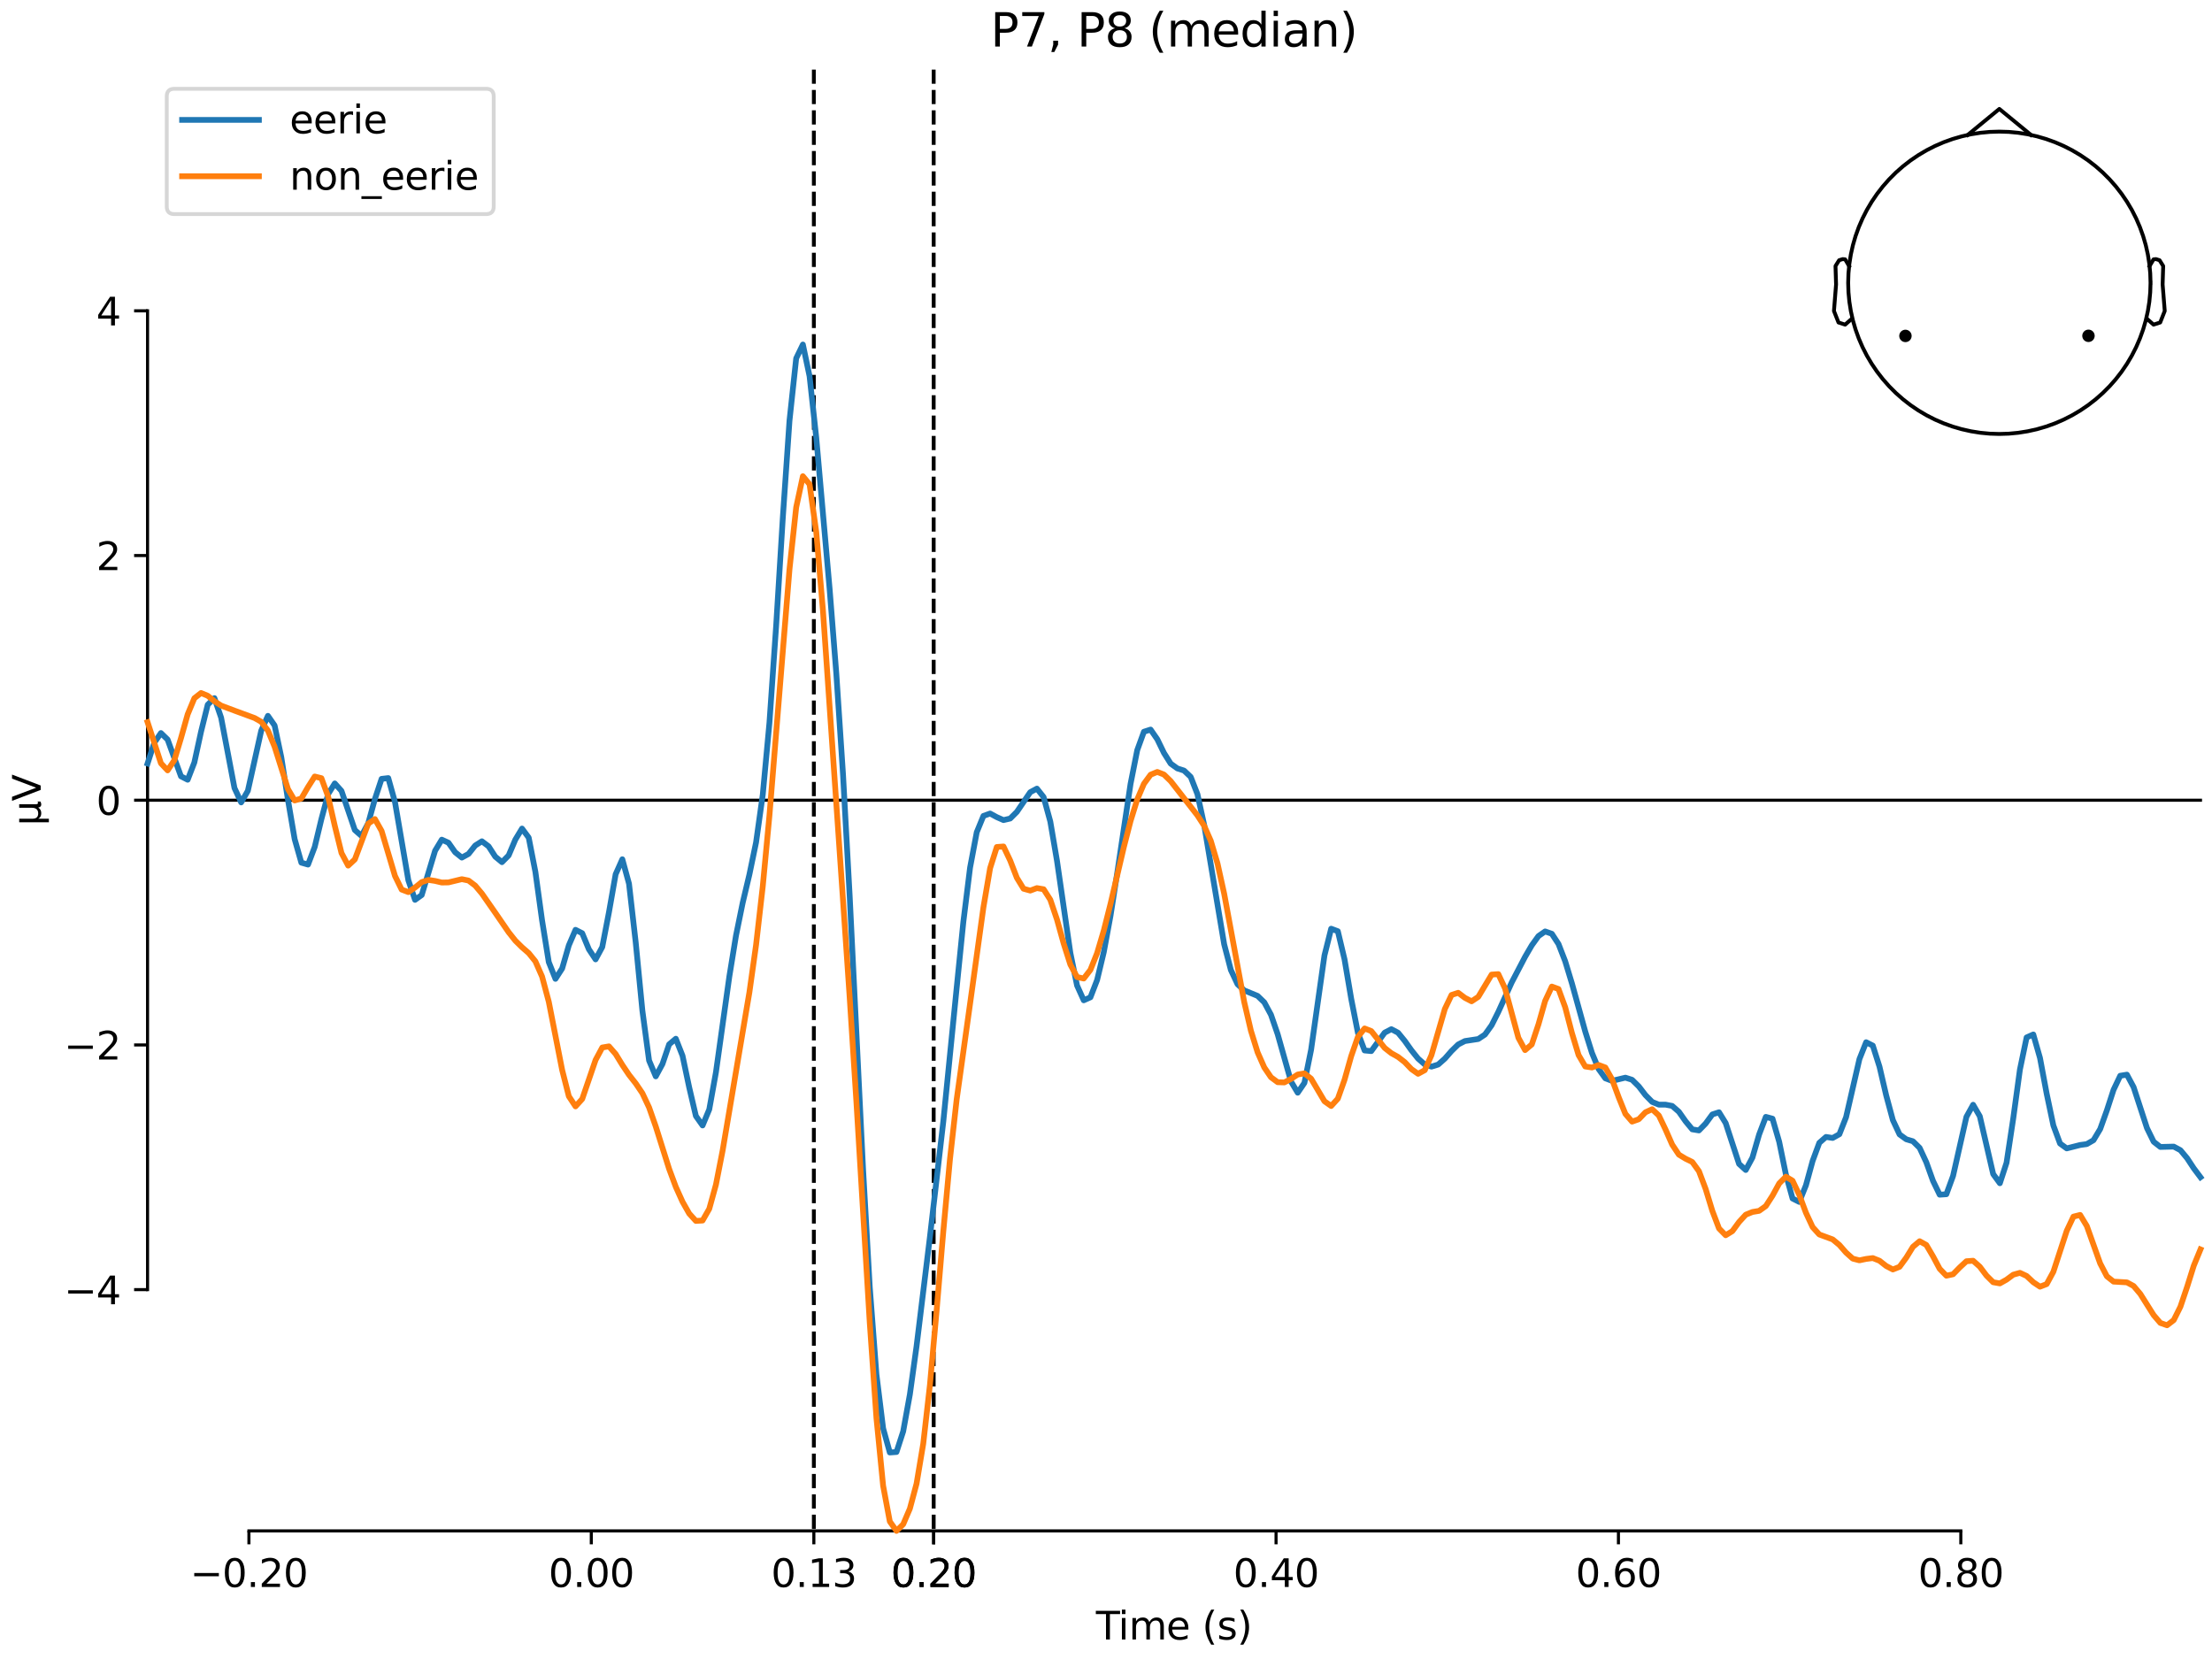 <?xml version="1.0" encoding="utf-8" standalone="no"?>
<!DOCTYPE svg PUBLIC "-//W3C//DTD SVG 1.1//EN"
  "http://www.w3.org/Graphics/SVG/1.1/DTD/svg11.dtd">
<svg xmlns:xlink="http://www.w3.org/1999/xlink" width="576pt" height="432pt" viewBox="0 0 576 432" xmlns="http://www.w3.org/2000/svg" version="1.1">
 <defs>
  <style type="text/css">*{stroke-linejoin: round; stroke-linecap: butt}</style>
 </defs>
 <g id="figure_1">
  <g id="patch_1">
   <path d="M 0 432 
L 576 432 
L 576 0 
L 0 0 
z
" style="fill: #ffffff"/>
  </g>
  <g id="axes_1">
   <g id="patch_2">
    <path d="M 38.421 398.644 
L 573 398.644 
L 573 18.118 
L 38.421 18.118 
L 38.421 398.644 
z
" style="fill: none; opacity: 0"/>
   </g>
   <g id="patch_3">
    <path d="M 38.421 335.822 
L 38.421 80.94 
" style="fill: none; stroke: #000000; stroke-width: 0.8; stroke-linejoin: miter; stroke-linecap: square"/>
   </g>
   <g id="LineCollection_1">
    <path d="M 211.924 18.118 
L 211.924 398.644 
" clip-path="url(#p72252e82b5)" style="fill: none; stroke-dasharray: 3.7,1.6; stroke-dashoffset: 0; stroke: #000000"/>
    <path d="M 243.128 18.118 
L 243.128 398.644 
" clip-path="url(#p72252e82b5)" style="fill: none; stroke-dasharray: 3.7,1.6; stroke-dashoffset: 0; stroke: #000000"/>
   </g>
   <g id="matplotlib.axis_1">
    <g id="xtick_1">
     <g id="line2d_1">
      <defs>
       <path id="m8597e433b9" d="M 0 0 
L 0 3.5 
" style="stroke: #000000; stroke-width: 0.8"/>
      </defs>
      <g>
       <use xlink:href="#m8597e433b9" x="64.819" y="398.644" style="stroke: #000000; stroke-width: 0.8"/>
      </g>
     </g>
     <g id="text_1">
      <!-- −0.20 -->
      <g transform="translate(49.496 413.242) scale(0.1 -0.1)">
       <defs>
        <path id="DejaVuSans-2212" d="M 678 2272 
L 4684 2272 
L 4684 1741 
L 678 1741 
L 678 2272 
z
" transform="scale(0.016)"/>
        <path id="DejaVuSans-30" d="M 2034 4250 
Q 1547 4250 1301 3770 
Q 1056 3291 1056 2328 
Q 1056 1369 1301 889 
Q 1547 409 2034 409 
Q 2525 409 2770 889 
Q 3016 1369 3016 2328 
Q 3016 3291 2770 3770 
Q 2525 4250 2034 4250 
z
M 2034 4750 
Q 2819 4750 3233 4129 
Q 3647 3509 3647 2328 
Q 3647 1150 3233 529 
Q 2819 -91 2034 -91 
Q 1250 -91 836 529 
Q 422 1150 422 2328 
Q 422 3509 836 4129 
Q 1250 4750 2034 4750 
z
" transform="scale(0.016)"/>
        <path id="DejaVuSans-2e" d="M 684 794 
L 1344 794 
L 1344 0 
L 684 0 
L 684 794 
z
" transform="scale(0.016)"/>
        <path id="DejaVuSans-32" d="M 1228 531 
L 3431 531 
L 3431 0 
L 469 0 
L 469 531 
Q 828 903 1448 1529 
Q 2069 2156 2228 2338 
Q 2531 2678 2651 2914 
Q 2772 3150 2772 3378 
Q 2772 3750 2511 3984 
Q 2250 4219 1831 4219 
Q 1534 4219 1204 4116 
Q 875 4013 500 3803 
L 500 4441 
Q 881 4594 1212 4672 
Q 1544 4750 1819 4750 
Q 2544 4750 2975 4387 
Q 3406 4025 3406 3419 
Q 3406 3131 3298 2873 
Q 3191 2616 2906 2266 
Q 2828 2175 2409 1742 
Q 1991 1309 1228 531 
z
" transform="scale(0.016)"/>
       </defs>
       <use xlink:href="#DejaVuSans-2212"/>
       <use xlink:href="#DejaVuSans-30" transform="translate(83.789 0)"/>
       <use xlink:href="#DejaVuSans-2e" transform="translate(147.412 0)"/>
       <use xlink:href="#DejaVuSans-32" transform="translate(179.199 0)"/>
       <use xlink:href="#DejaVuSans-30" transform="translate(242.822 0)"/>
      </g>
     </g>
    </g>
    <g id="xtick_2">
     <g id="line2d_2">
      <g>
       <use xlink:href="#m8597e433b9" x="153.973" y="398.644" style="stroke: #000000; stroke-width: 0.8"/>
      </g>
     </g>
     <g id="text_2">
      <!-- 0.00 -->
      <g transform="translate(142.84 413.242) scale(0.1 -0.1)">
       <use xlink:href="#DejaVuSans-30"/>
       <use xlink:href="#DejaVuSans-2e" transform="translate(63.623 0)"/>
       <use xlink:href="#DejaVuSans-30" transform="translate(95.41 0)"/>
       <use xlink:href="#DejaVuSans-30" transform="translate(159.033 0)"/>
      </g>
     </g>
    </g>
    <g id="xtick_3">
     <g id="line2d_3">
      <g>
       <use xlink:href="#m8597e433b9" x="211.924" y="398.644" style="stroke: #000000; stroke-width: 0.8"/>
      </g>
     </g>
     <g id="text_3">
      <!-- 0.13 -->
      <g transform="translate(200.791 413.242) scale(0.1 -0.1)">
       <defs>
        <path id="DejaVuSans-31" d="M 794 531 
L 1825 531 
L 1825 4091 
L 703 3866 
L 703 4441 
L 1819 4666 
L 2450 4666 
L 2450 531 
L 3481 531 
L 3481 0 
L 794 0 
L 794 531 
z
" transform="scale(0.016)"/>
        <path id="DejaVuSans-33" d="M 2597 2516 
Q 3050 2419 3304 2112 
Q 3559 1806 3559 1356 
Q 3559 666 3084 287 
Q 2609 -91 1734 -91 
Q 1441 -91 1130 -33 
Q 819 25 488 141 
L 488 750 
Q 750 597 1062 519 
Q 1375 441 1716 441 
Q 2309 441 2620 675 
Q 2931 909 2931 1356 
Q 2931 1769 2642 2001 
Q 2353 2234 1838 2234 
L 1294 2234 
L 1294 2753 
L 1863 2753 
Q 2328 2753 2575 2939 
Q 2822 3125 2822 3475 
Q 2822 3834 2567 4026 
Q 2313 4219 1838 4219 
Q 1578 4219 1281 4162 
Q 984 4106 628 3988 
L 628 4550 
Q 988 4650 1302 4700 
Q 1616 4750 1894 4750 
Q 2613 4750 3031 4423 
Q 3450 4097 3450 3541 
Q 3450 3153 3228 2886 
Q 3006 2619 2597 2516 
z
" transform="scale(0.016)"/>
       </defs>
       <use xlink:href="#DejaVuSans-30"/>
       <use xlink:href="#DejaVuSans-2e" transform="translate(63.623 0)"/>
       <use xlink:href="#DejaVuSans-31" transform="translate(95.41 0)"/>
       <use xlink:href="#DejaVuSans-33" transform="translate(159.033 0)"/>
      </g>
     </g>
    </g>
    <g id="xtick_4">
     <g id="line2d_4">
      <g>
       <use xlink:href="#m8597e433b9" x="243.128" y="398.644" style="stroke: #000000; stroke-width: 0.8"/>
      </g>
     </g>
     <g id="text_4">
      <!-- 0.20 -->
      <g transform="translate(231.995 413.242) scale(0.1 -0.1)">
       <use xlink:href="#DejaVuSans-30"/>
       <use xlink:href="#DejaVuSans-2e" transform="translate(63.623 0)"/>
       <use xlink:href="#DejaVuSans-32" transform="translate(95.41 0)"/>
       <use xlink:href="#DejaVuSans-30" transform="translate(159.033 0)"/>
      </g>
     </g>
    </g>
    <g id="xtick_5">
     <g id="line2d_5">
      <g>
       <use xlink:href="#m8597e433b9" x="243.128" y="398.644" style="stroke: #000000; stroke-width: 0.8"/>
      </g>
     </g>
     <g id="text_5">
      <!-- 0.20 -->
      <g transform="translate(231.995 413.242) scale(0.1 -0.1)">
       <use xlink:href="#DejaVuSans-30"/>
       <use xlink:href="#DejaVuSans-2e" transform="translate(63.623 0)"/>
       <use xlink:href="#DejaVuSans-32" transform="translate(95.41 0)"/>
       <use xlink:href="#DejaVuSans-30" transform="translate(159.033 0)"/>
      </g>
     </g>
    </g>
    <g id="xtick_6">
     <g id="line2d_6">
      <g>
       <use xlink:href="#m8597e433b9" x="332.282" y="398.644" style="stroke: #000000; stroke-width: 0.8"/>
      </g>
     </g>
     <g id="text_6">
      <!-- 0.40 -->
      <g transform="translate(321.15 413.242) scale(0.1 -0.1)">
       <defs>
        <path id="DejaVuSans-34" d="M 2419 4116 
L 825 1625 
L 2419 1625 
L 2419 4116 
z
M 2253 4666 
L 3047 4666 
L 3047 1625 
L 3713 1625 
L 3713 1100 
L 3047 1100 
L 3047 0 
L 2419 0 
L 2419 1100 
L 313 1100 
L 313 1709 
L 2253 4666 
z
" transform="scale(0.016)"/>
       </defs>
       <use xlink:href="#DejaVuSans-30"/>
       <use xlink:href="#DejaVuSans-2e" transform="translate(63.623 0)"/>
       <use xlink:href="#DejaVuSans-34" transform="translate(95.41 0)"/>
       <use xlink:href="#DejaVuSans-30" transform="translate(159.033 0)"/>
      </g>
     </g>
    </g>
    <g id="xtick_7">
     <g id="line2d_7">
      <g>
       <use xlink:href="#m8597e433b9" x="421.437" y="398.644" style="stroke: #000000; stroke-width: 0.8"/>
      </g>
     </g>
     <g id="text_7">
      <!-- 0.60 -->
      <g transform="translate(410.304 413.242) scale(0.1 -0.1)">
       <defs>
        <path id="DejaVuSans-36" d="M 2113 2584 
Q 1688 2584 1439 2293 
Q 1191 2003 1191 1497 
Q 1191 994 1439 701 
Q 1688 409 2113 409 
Q 2538 409 2786 701 
Q 3034 994 3034 1497 
Q 3034 2003 2786 2293 
Q 2538 2584 2113 2584 
z
M 3366 4563 
L 3366 3988 
Q 3128 4100 2886 4159 
Q 2644 4219 2406 4219 
Q 1781 4219 1451 3797 
Q 1122 3375 1075 2522 
Q 1259 2794 1537 2939 
Q 1816 3084 2150 3084 
Q 2853 3084 3261 2657 
Q 3669 2231 3669 1497 
Q 3669 778 3244 343 
Q 2819 -91 2113 -91 
Q 1303 -91 875 529 
Q 447 1150 447 2328 
Q 447 3434 972 4092 
Q 1497 4750 2381 4750 
Q 2619 4750 2861 4703 
Q 3103 4656 3366 4563 
z
" transform="scale(0.016)"/>
       </defs>
       <use xlink:href="#DejaVuSans-30"/>
       <use xlink:href="#DejaVuSans-2e" transform="translate(63.623 0)"/>
       <use xlink:href="#DejaVuSans-36" transform="translate(95.41 0)"/>
       <use xlink:href="#DejaVuSans-30" transform="translate(159.033 0)"/>
      </g>
     </g>
    </g>
    <g id="xtick_8">
     <g id="line2d_8">
      <g>
       <use xlink:href="#m8597e433b9" x="510.592" y="398.644" style="stroke: #000000; stroke-width: 0.8"/>
      </g>
     </g>
     <g id="text_8">
      <!-- 0.80 -->
      <g transform="translate(499.459 413.242) scale(0.1 -0.1)">
       <defs>
        <path id="DejaVuSans-38" d="M 2034 2216 
Q 1584 2216 1326 1975 
Q 1069 1734 1069 1313 
Q 1069 891 1326 650 
Q 1584 409 2034 409 
Q 2484 409 2743 651 
Q 3003 894 3003 1313 
Q 3003 1734 2745 1975 
Q 2488 2216 2034 2216 
z
M 1403 2484 
Q 997 2584 770 2862 
Q 544 3141 544 3541 
Q 544 4100 942 4425 
Q 1341 4750 2034 4750 
Q 2731 4750 3128 4425 
Q 3525 4100 3525 3541 
Q 3525 3141 3298 2862 
Q 3072 2584 2669 2484 
Q 3125 2378 3379 2068 
Q 3634 1759 3634 1313 
Q 3634 634 3220 271 
Q 2806 -91 2034 -91 
Q 1263 -91 848 271 
Q 434 634 434 1313 
Q 434 1759 690 2068 
Q 947 2378 1403 2484 
z
M 1172 3481 
Q 1172 3119 1398 2916 
Q 1625 2713 2034 2713 
Q 2441 2713 2670 2916 
Q 2900 3119 2900 3481 
Q 2900 3844 2670 4047 
Q 2441 4250 2034 4250 
Q 1625 4250 1398 4047 
Q 1172 3844 1172 3481 
z
" transform="scale(0.016)"/>
       </defs>
       <use xlink:href="#DejaVuSans-30"/>
       <use xlink:href="#DejaVuSans-2e" transform="translate(63.623 0)"/>
       <use xlink:href="#DejaVuSans-38" transform="translate(95.41 0)"/>
       <use xlink:href="#DejaVuSans-30" transform="translate(159.033 0)"/>
      </g>
     </g>
    </g>
    <g id="text_9">
     <!-- Time (s) -->
     <g transform="translate(285.381 426.92) scale(0.1 -0.1)">
      <defs>
       <path id="DejaVuSans-54" d="M -19 4666 
L 3928 4666 
L 3928 4134 
L 2272 4134 
L 2272 0 
L 1638 0 
L 1638 4134 
L -19 4134 
L -19 4666 
z
" transform="scale(0.016)"/>
       <path id="DejaVuSans-69" d="M 603 3500 
L 1178 3500 
L 1178 0 
L 603 0 
L 603 3500 
z
M 603 4863 
L 1178 4863 
L 1178 4134 
L 603 4134 
L 603 4863 
z
" transform="scale(0.016)"/>
       <path id="DejaVuSans-6d" d="M 3328 2828 
Q 3544 3216 3844 3400 
Q 4144 3584 4550 3584 
Q 5097 3584 5394 3201 
Q 5691 2819 5691 2113 
L 5691 0 
L 5113 0 
L 5113 2094 
Q 5113 2597 4934 2840 
Q 4756 3084 4391 3084 
Q 3944 3084 3684 2787 
Q 3425 2491 3425 1978 
L 3425 0 
L 2847 0 
L 2847 2094 
Q 2847 2600 2669 2842 
Q 2491 3084 2119 3084 
Q 1678 3084 1418 2786 
Q 1159 2488 1159 1978 
L 1159 0 
L 581 0 
L 581 3500 
L 1159 3500 
L 1159 2956 
Q 1356 3278 1631 3431 
Q 1906 3584 2284 3584 
Q 2666 3584 2933 3390 
Q 3200 3197 3328 2828 
z
" transform="scale(0.016)"/>
       <path id="DejaVuSans-65" d="M 3597 1894 
L 3597 1613 
L 953 1613 
Q 991 1019 1311 708 
Q 1631 397 2203 397 
Q 2534 397 2845 478 
Q 3156 559 3463 722 
L 3463 178 
Q 3153 47 2828 -22 
Q 2503 -91 2169 -91 
Q 1331 -91 842 396 
Q 353 884 353 1716 
Q 353 2575 817 3079 
Q 1281 3584 2069 3584 
Q 2775 3584 3186 3129 
Q 3597 2675 3597 1894 
z
M 3022 2063 
Q 3016 2534 2758 2815 
Q 2500 3097 2075 3097 
Q 1594 3097 1305 2825 
Q 1016 2553 972 2059 
L 3022 2063 
z
" transform="scale(0.016)"/>
       <path id="DejaVuSans-20" transform="scale(0.016)"/>
       <path id="DejaVuSans-28" d="M 1984 4856 
Q 1566 4138 1362 3434 
Q 1159 2731 1159 2009 
Q 1159 1288 1364 580 
Q 1569 -128 1984 -844 
L 1484 -844 
Q 1016 -109 783 600 
Q 550 1309 550 2009 
Q 550 2706 781 3412 
Q 1013 4119 1484 4856 
L 1984 4856 
z
" transform="scale(0.016)"/>
       <path id="DejaVuSans-73" d="M 2834 3397 
L 2834 2853 
Q 2591 2978 2328 3040 
Q 2066 3103 1784 3103 
Q 1356 3103 1142 2972 
Q 928 2841 928 2578 
Q 928 2378 1081 2264 
Q 1234 2150 1697 2047 
L 1894 2003 
Q 2506 1872 2764 1633 
Q 3022 1394 3022 966 
Q 3022 478 2636 193 
Q 2250 -91 1575 -91 
Q 1294 -91 989 -36 
Q 684 19 347 128 
L 347 722 
Q 666 556 975 473 
Q 1284 391 1588 391 
Q 1994 391 2212 530 
Q 2431 669 2431 922 
Q 2431 1156 2273 1281 
Q 2116 1406 1581 1522 
L 1381 1569 
Q 847 1681 609 1914 
Q 372 2147 372 2553 
Q 372 3047 722 3315 
Q 1072 3584 1716 3584 
Q 2034 3584 2315 3537 
Q 2597 3491 2834 3397 
z
" transform="scale(0.016)"/>
       <path id="DejaVuSans-29" d="M 513 4856 
L 1013 4856 
Q 1481 4119 1714 3412 
Q 1947 2706 1947 2009 
Q 1947 1309 1714 600 
Q 1481 -109 1013 -844 
L 513 -844 
Q 928 -128 1133 580 
Q 1338 1288 1338 2009 
Q 1338 2731 1133 3434 
Q 928 4138 513 4856 
z
" transform="scale(0.016)"/>
      </defs>
      <use xlink:href="#DejaVuSans-54"/>
      <use xlink:href="#DejaVuSans-69" transform="translate(57.959 0)"/>
      <use xlink:href="#DejaVuSans-6d" transform="translate(85.742 0)"/>
      <use xlink:href="#DejaVuSans-65" transform="translate(183.154 0)"/>
      <use xlink:href="#DejaVuSans-20" transform="translate(244.678 0)"/>
      <use xlink:href="#DejaVuSans-28" transform="translate(276.465 0)"/>
      <use xlink:href="#DejaVuSans-73" transform="translate(315.479 0)"/>
      <use xlink:href="#DejaVuSans-29" transform="translate(367.578 0)"/>
     </g>
    </g>
   </g>
   <g id="matplotlib.axis_2">
    <g id="ytick_1">
     <g id="line2d_9">
      <defs>
       <path id="m654db499f9" d="M 0 0 
L -3.5 0 
" style="stroke: #000000; stroke-width: 0.8"/>
      </defs>
      <g>
       <use xlink:href="#m654db499f9" x="38.421" y="335.822" style="stroke: #000000; stroke-width: 0.8"/>
      </g>
     </g>
     <g id="text_10">
      <!-- −4 -->
      <g transform="translate(16.678 339.621) scale(0.1 -0.1)">
       <use xlink:href="#DejaVuSans-2212"/>
       <use xlink:href="#DejaVuSans-34" transform="translate(83.789 0)"/>
      </g>
     </g>
    </g>
    <g id="ytick_2">
     <g id="line2d_10">
      <g>
       <use xlink:href="#m654db499f9" x="38.421" y="272.102" style="stroke: #000000; stroke-width: 0.8"/>
      </g>
     </g>
     <g id="text_11">
      <!-- −2 -->
      <g transform="translate(16.678 275.901) scale(0.1 -0.1)">
       <use xlink:href="#DejaVuSans-2212"/>
       <use xlink:href="#DejaVuSans-32" transform="translate(83.789 0)"/>
      </g>
     </g>
    </g>
    <g id="ytick_3">
     <g id="line2d_11">
      <g>
       <use xlink:href="#m654db499f9" x="38.421" y="208.381" style="stroke: #000000; stroke-width: 0.8"/>
      </g>
     </g>
     <g id="text_12">
      <!-- 0 -->
      <g transform="translate(25.058 212.18) scale(0.1 -0.1)">
       <use xlink:href="#DejaVuSans-30"/>
      </g>
     </g>
    </g>
    <g id="ytick_4">
     <g id="line2d_12">
      <g>
       <use xlink:href="#m654db499f9" x="38.421" y="144.66" style="stroke: #000000; stroke-width: 0.8"/>
      </g>
     </g>
     <g id="text_13">
      <!-- 2 -->
      <g transform="translate(25.058 148.46) scale(0.1 -0.1)">
       <use xlink:href="#DejaVuSans-32"/>
      </g>
     </g>
    </g>
    <g id="ytick_5">
     <g id="line2d_13">
      <g>
       <use xlink:href="#m654db499f9" x="38.421" y="80.94" style="stroke: #000000; stroke-width: 0.8"/>
      </g>
     </g>
     <g id="text_14">
      <!-- 4 -->
      <g transform="translate(25.058 84.739) scale(0.1 -0.1)">
       <use xlink:href="#DejaVuSans-34"/>
      </g>
     </g>
    </g>
    <g id="text_15">
     <!-- µV -->
     <g transform="translate(10.599 214.982) rotate(-90) scale(0.1 -0.1)">
      <defs>
       <path id="DejaVuSans-b5" d="M 544 -1331 
L 544 3500 
L 1119 3500 
L 1119 1325 
Q 1119 872 1334 640 
Q 1550 409 1972 409 
Q 2434 409 2667 671 
Q 2900 934 2900 1459 
L 2900 3500 
L 3475 3500 
L 3475 806 
Q 3475 619 3529 530 
Q 3584 441 3700 441 
Q 3728 441 3778 458 
Q 3828 475 3916 513 
L 3916 50 
Q 3788 -22 3673 -56 
Q 3559 -91 3450 -91 
Q 3234 -91 3106 31 
Q 2978 153 2931 403 
Q 2775 156 2548 32 
Q 2322 -91 2016 -91 
Q 1697 -91 1473 31 
Q 1250 153 1119 397 
L 1119 -1331 
L 544 -1331 
z
" transform="scale(0.016)"/>
       <path id="DejaVuSans-56" d="M 1831 0 
L 50 4666 
L 709 4666 
L 2188 738 
L 3669 4666 
L 4325 4666 
L 2547 0 
L 1831 0 
z
" transform="scale(0.016)"/>
      </defs>
      <use xlink:href="#DejaVuSans-b5"/>
      <use xlink:href="#DejaVuSans-56" transform="translate(63.623 0)"/>
     </g>
    </g>
   </g>
   <g id="patch_4">
    <path d="M 64.819 398.644 
L 510.592 398.644 
" style="fill: none; stroke: #000000; stroke-width: 0.8; stroke-linejoin: miter; stroke-linecap: square"/>
   </g>
   <g id="patch_5">
    <path d="M 38.421 208.381 
L 573 208.381 
" style="fill: none; stroke: #000000; stroke-width: 0.8; stroke-linejoin: miter; stroke-linecap: square"/>
   </g>
   <g id="text_16">
    <!-- P7, P8 (median) -->
    <g transform="translate(257.945 12.118) scale(0.12 -0.12)">
     <defs>
      <path id="DejaVuSans-50" d="M 1259 4147 
L 1259 2394 
L 2053 2394 
Q 2494 2394 2734 2622 
Q 2975 2850 2975 3272 
Q 2975 3691 2734 3919 
Q 2494 4147 2053 4147 
L 1259 4147 
z
M 628 4666 
L 2053 4666 
Q 2838 4666 3239 4311 
Q 3641 3956 3641 3272 
Q 3641 2581 3239 2228 
Q 2838 1875 2053 1875 
L 1259 1875 
L 1259 0 
L 628 0 
L 628 4666 
z
" transform="scale(0.016)"/>
      <path id="DejaVuSans-37" d="M 525 4666 
L 3525 4666 
L 3525 4397 
L 1831 0 
L 1172 0 
L 2766 4134 
L 525 4134 
L 525 4666 
z
" transform="scale(0.016)"/>
      <path id="DejaVuSans-2c" d="M 750 794 
L 1409 794 
L 1409 256 
L 897 -744 
L 494 -744 
L 750 256 
L 750 794 
z
" transform="scale(0.016)"/>
      <path id="DejaVuSans-64" d="M 2906 2969 
L 2906 4863 
L 3481 4863 
L 3481 0 
L 2906 0 
L 2906 525 
Q 2725 213 2448 61 
Q 2172 -91 1784 -91 
Q 1150 -91 751 415 
Q 353 922 353 1747 
Q 353 2572 751 3078 
Q 1150 3584 1784 3584 
Q 2172 3584 2448 3432 
Q 2725 3281 2906 2969 
z
M 947 1747 
Q 947 1113 1208 752 
Q 1469 391 1925 391 
Q 2381 391 2643 752 
Q 2906 1113 2906 1747 
Q 2906 2381 2643 2742 
Q 2381 3103 1925 3103 
Q 1469 3103 1208 2742 
Q 947 2381 947 1747 
z
" transform="scale(0.016)"/>
      <path id="DejaVuSans-61" d="M 2194 1759 
Q 1497 1759 1228 1600 
Q 959 1441 959 1056 
Q 959 750 1161 570 
Q 1363 391 1709 391 
Q 2188 391 2477 730 
Q 2766 1069 2766 1631 
L 2766 1759 
L 2194 1759 
z
M 3341 1997 
L 3341 0 
L 2766 0 
L 2766 531 
Q 2569 213 2275 61 
Q 1981 -91 1556 -91 
Q 1019 -91 701 211 
Q 384 513 384 1019 
Q 384 1609 779 1909 
Q 1175 2209 1959 2209 
L 2766 2209 
L 2766 2266 
Q 2766 2663 2505 2880 
Q 2244 3097 1772 3097 
Q 1472 3097 1187 3025 
Q 903 2953 641 2809 
L 641 3341 
Q 956 3463 1253 3523 
Q 1550 3584 1831 3584 
Q 2591 3584 2966 3190 
Q 3341 2797 3341 1997 
z
" transform="scale(0.016)"/>
      <path id="DejaVuSans-6e" d="M 3513 2113 
L 3513 0 
L 2938 0 
L 2938 2094 
Q 2938 2591 2744 2837 
Q 2550 3084 2163 3084 
Q 1697 3084 1428 2787 
Q 1159 2491 1159 1978 
L 1159 0 
L 581 0 
L 581 3500 
L 1159 3500 
L 1159 2956 
Q 1366 3272 1645 3428 
Q 1925 3584 2291 3584 
Q 2894 3584 3203 3211 
Q 3513 2838 3513 2113 
z
" transform="scale(0.016)"/>
     </defs>
     <use xlink:href="#DejaVuSans-50"/>
     <use xlink:href="#DejaVuSans-37" transform="translate(60.303 0)"/>
     <use xlink:href="#DejaVuSans-2c" transform="translate(123.926 0)"/>
     <use xlink:href="#DejaVuSans-20" transform="translate(155.713 0)"/>
     <use xlink:href="#DejaVuSans-50" transform="translate(187.5 0)"/>
     <use xlink:href="#DejaVuSans-38" transform="translate(247.803 0)"/>
     <use xlink:href="#DejaVuSans-20" transform="translate(311.426 0)"/>
     <use xlink:href="#DejaVuSans-28" transform="translate(343.213 0)"/>
     <use xlink:href="#DejaVuSans-6d" transform="translate(382.227 0)"/>
     <use xlink:href="#DejaVuSans-65" transform="translate(479.639 0)"/>
     <use xlink:href="#DejaVuSans-64" transform="translate(541.162 0)"/>
     <use xlink:href="#DejaVuSans-69" transform="translate(604.639 0)"/>
     <use xlink:href="#DejaVuSans-61" transform="translate(632.422 0)"/>
     <use xlink:href="#DejaVuSans-6e" transform="translate(693.701 0)"/>
     <use xlink:href="#DejaVuSans-29" transform="translate(757.08 0)"/>
    </g>
   </g>
   <g id="legend_1">
    <g id="patch_6">
     <path d="M 45.421 55.753 
L 126.563 55.753 
Q 128.563 55.753 128.563 53.753 
L 128.563 25.118 
Q 128.563 23.118 126.563 23.118 
L 45.421 23.118 
Q 43.421 23.118 43.421 25.118 
L 43.421 53.753 
Q 43.421 55.753 45.421 55.753 
z
" style="fill: #ffffff; opacity: 0.8; stroke: #cccccc; stroke-linejoin: miter"/>
    </g>
    <g id="line2d_14">
     <path d="M 47.421 31.217 
L 57.421 31.217 
L 67.421 31.217 
" style="fill: none; stroke: #1f77b4; stroke-width: 1.5; stroke-linecap: square"/>
    </g>
    <g id="text_17">
     <!-- eerie -->
     <g transform="translate(75.421 34.717) scale(0.1 -0.1)">
      <defs>
       <path id="DejaVuSans-72" d="M 2631 2963 
Q 2534 3019 2420 3045 
Q 2306 3072 2169 3072 
Q 1681 3072 1420 2755 
Q 1159 2438 1159 1844 
L 1159 0 
L 581 0 
L 581 3500 
L 1159 3500 
L 1159 2956 
Q 1341 3275 1631 3429 
Q 1922 3584 2338 3584 
Q 2397 3584 2469 3576 
Q 2541 3569 2628 3553 
L 2631 2963 
z
" transform="scale(0.016)"/>
      </defs>
      <use xlink:href="#DejaVuSans-65"/>
      <use xlink:href="#DejaVuSans-65" transform="translate(61.523 0)"/>
      <use xlink:href="#DejaVuSans-72" transform="translate(123.047 0)"/>
      <use xlink:href="#DejaVuSans-69" transform="translate(164.16 0)"/>
      <use xlink:href="#DejaVuSans-65" transform="translate(191.943 0)"/>
     </g>
    </g>
    <g id="line2d_15">
     <path d="M 47.421 45.895 
L 57.421 45.895 
L 67.421 45.895 
" style="fill: none; stroke: #ff7f0e; stroke-width: 1.5; stroke-linecap: square"/>
    </g>
    <g id="text_18">
     <!-- non_eerie -->
     <g transform="translate(75.421 49.395) scale(0.1 -0.1)">
      <defs>
       <path id="DejaVuSans-6f" d="M 1959 3097 
Q 1497 3097 1228 2736 
Q 959 2375 959 1747 
Q 959 1119 1226 758 
Q 1494 397 1959 397 
Q 2419 397 2687 759 
Q 2956 1122 2956 1747 
Q 2956 2369 2687 2733 
Q 2419 3097 1959 3097 
z
M 1959 3584 
Q 2709 3584 3137 3096 
Q 3566 2609 3566 1747 
Q 3566 888 3137 398 
Q 2709 -91 1959 -91 
Q 1206 -91 779 398 
Q 353 888 353 1747 
Q 353 2609 779 3096 
Q 1206 3584 1959 3584 
z
" transform="scale(0.016)"/>
       <path id="DejaVuSans-5f" d="M 3263 -1063 
L 3263 -1509 
L -63 -1509 
L -63 -1063 
L 3263 -1063 
z
" transform="scale(0.016)"/>
      </defs>
      <use xlink:href="#DejaVuSans-6e"/>
      <use xlink:href="#DejaVuSans-6f" transform="translate(63.379 0)"/>
      <use xlink:href="#DejaVuSans-6e" transform="translate(124.561 0)"/>
      <use xlink:href="#DejaVuSans-5f" transform="translate(187.939 0)"/>
      <use xlink:href="#DejaVuSans-65" transform="translate(237.939 0)"/>
      <use xlink:href="#DejaVuSans-65" transform="translate(299.463 0)"/>
      <use xlink:href="#DejaVuSans-72" transform="translate(360.986 0)"/>
      <use xlink:href="#DejaVuSans-69" transform="translate(402.1 0)"/>
      <use xlink:href="#DejaVuSans-65" transform="translate(429.883 0)"/>
     </g>
    </g>
   </g>
   <g id="line2d_16">
    <path d="M 38.421 198.82 
L 40.162 193.425 
L 41.903 190.884 
L 43.644 192.574 
L 47.127 202.151 
L 48.868 203.044 
L 50.61 198.547 
L 52.351 190.539 
L 54.092 183.504 
L 55.834 181.787 
L 57.575 186.859 
L 61.057 205.198 
L 62.799 208.945 
L 64.54 205.934 
L 68.023 190.263 
L 69.764 186.403 
L 71.505 188.91 
L 73.247 197.166 
L 74.988 208.287 
L 76.729 218.506 
L 78.47 224.637 
L 80.212 225.132 
L 81.953 220.532 
L 83.694 213.283 
L 85.436 206.793 
L 87.177 204.002 
L 88.918 205.943 
L 92.401 216.148 
L 94.142 217.673 
L 95.883 214.379 
L 97.625 208.067 
L 99.366 202.814 
L 101.107 202.61 
L 102.849 208.833 
L 106.331 229.205 
L 108.073 234.318 
L 109.814 233.065 
L 113.296 221.533 
L 115.038 218.644 
L 116.779 219.442 
L 118.52 221.922 
L 120.262 223.315 
L 122.003 222.362 
L 123.744 220.173 
L 125.486 219.068 
L 127.227 220.383 
L 128.968 223.074 
L 130.709 224.505 
L 132.451 222.749 
L 134.192 218.639 
L 135.933 215.754 
L 137.675 218.113 
L 139.416 227.043 
L 141.157 239.685 
L 142.899 250.523 
L 144.64 254.894 
L 146.381 252.195 
L 148.122 246.166 
L 149.864 242.12 
L 151.605 243.006 
L 153.346 247.196 
L 155.088 249.819 
L 156.829 246.599 
L 158.57 237.558 
L 160.312 227.654 
L 162.053 223.749 
L 163.794 230.115 
L 165.535 245.371 
L 167.277 263.187 
L 169.018 276.159 
L 170.759 280.283 
L 172.501 277.067 
L 174.242 271.944 
L 175.983 270.481 
L 177.725 274.906 
L 179.466 283.151 
L 181.207 290.605 
L 182.948 293.068 
L 184.69 288.886 
L 186.431 279.21 
L 189.914 254.315 
L 191.655 243.612 
L 193.396 235.081 
L 195.138 227.74 
L 196.879 219.345 
L 198.62 206.939 
L 200.361 188.181 
L 202.103 163.04 
L 203.844 134.822 
L 205.585 109.516 
L 207.327 93.31 
L 209.068 89.712 
L 210.809 97.957 
L 212.551 113.959 
L 216.033 153.354 
L 217.774 175.373 
L 219.516 201.615 
L 221.257 233.326 
L 224.74 304.437 
L 226.481 335.114 
L 228.222 357.874 
L 229.964 371.94 
L 231.705 378.223 
L 233.446 378.098 
L 235.187 372.729 
L 236.929 363.116 
L 238.67 350.547 
L 242.153 322.079 
L 245.635 292.03 
L 249.118 257.206 
L 250.859 240.019 
L 252.6 225.95 
L 254.342 216.708 
L 256.083 212.461 
L 257.824 211.838 
L 259.566 212.783 
L 261.307 213.552 
L 263.048 213.144 
L 264.79 211.405 
L 268.272 206.285 
L 270.013 205.352 
L 271.755 207.553 
L 273.496 213.917 
L 275.237 224.148 
L 278.72 248.144 
L 280.461 256.62 
L 282.203 260.476 
L 283.944 259.7 
L 285.685 255.191 
L 287.427 247.912 
L 289.168 238.504 
L 290.909 227.414 
L 294.392 204.131 
L 296.133 195.338 
L 297.874 190.539 
L 299.616 189.979 
L 301.357 192.499 
L 303.098 196.078 
L 304.84 198.839 
L 306.581 200.098 
L 308.322 200.654 
L 310.063 202.308 
L 311.805 206.787 
L 313.546 214.724 
L 318.77 245.888 
L 320.511 252.571 
L 322.253 256.288 
L 323.994 257.893 
L 327.476 259.328 
L 329.218 261.01 
L 330.959 264.238 
L 332.7 269.3 
L 336.183 281.632 
L 337.924 284.544 
L 339.666 281.987 
L 341.407 273.356 
L 344.889 248.782 
L 346.631 241.833 
L 348.372 242.491 
L 350.113 249.809 
L 351.855 260.088 
L 353.596 268.945 
L 355.337 273.539 
L 357.079 273.705 
L 360.561 268.902 
L 362.302 267.994 
L 364.044 268.912 
L 365.785 271.036 
L 367.526 273.485 
L 369.268 275.658 
L 371.009 277.177 
L 372.75 277.751 
L 374.492 277.209 
L 376.233 275.667 
L 377.974 273.676 
L 379.715 271.978 
L 381.457 271.088 
L 384.939 270.557 
L 386.681 269.396 
L 388.422 266.96 
L 390.163 263.495 
L 393.646 255.821 
L 397.128 249.155 
L 398.87 246.166 
L 400.611 243.748 
L 402.352 242.542 
L 404.094 243.156 
L 405.835 245.824 
L 407.576 250.32 
L 409.318 256.059 
L 412.8 268.631 
L 414.541 274.168 
L 416.283 278.378 
L 418.024 280.792 
L 419.765 281.455 
L 423.248 280.618 
L 424.989 281.172 
L 426.731 282.892 
L 428.472 285.161 
L 430.213 286.932 
L 431.954 287.645 
L 433.696 287.645 
L 435.437 287.979 
L 437.178 289.501 
L 438.92 291.976 
L 440.661 294.08 
L 442.402 294.365 
L 444.144 292.575 
L 445.885 290.196 
L 447.626 289.629 
L 449.367 292.453 
L 452.85 303.083 
L 454.591 304.664 
L 456.333 301.425 
L 458.074 295.415 
L 459.815 290.832 
L 461.557 291.3 
L 463.298 297.32 
L 465.039 305.804 
L 466.78 312.095 
L 468.522 312.971 
L 470.263 308.653 
L 472.004 302.299 
L 473.746 297.584 
L 475.487 296.059 
L 477.228 296.324 
L 478.97 295.349 
L 480.711 290.923 
L 484.193 275.779 
L 485.935 271.394 
L 487.676 272.272 
L 489.417 277.76 
L 491.159 285.225 
L 492.9 291.678 
L 494.641 295.403 
L 496.383 296.664 
L 498.124 297.179 
L 499.865 298.899 
L 501.606 302.649 
L 503.348 307.498 
L 505.089 311.094 
L 506.83 310.976 
L 508.572 306.208 
L 512.054 290.821 
L 513.796 287.675 
L 515.537 290.674 
L 519.019 305.722 
L 520.761 308.114 
L 522.502 302.771 
L 524.243 291.249 
L 525.985 278.508 
L 527.726 270.147 
L 529.467 269.373 
L 531.209 275.483 
L 532.95 284.801 
L 534.691 293.063 
L 536.432 297.772 
L 538.174 299.041 
L 541.656 298.155 
L 543.398 297.917 
L 545.139 296.908 
L 546.88 294.002 
L 548.622 289.147 
L 550.363 283.785 
L 552.104 280.123 
L 553.845 279.836 
L 555.587 283.089 
L 559.069 293.748 
L 560.811 297.303 
L 562.552 298.661 
L 566.035 298.572 
L 567.776 299.502 
L 569.517 301.587 
L 571.258 304.231 
L 573 306.551 
L 573 306.551 
" style="fill: none; stroke: #1f77b4; stroke-width: 1.5; stroke-linecap: square"/>
   </g>
   <g id="line2d_17">
    <path d="M 38.421 188.043 
L 41.903 198.753 
L 43.644 200.605 
L 45.386 197.985 
L 47.127 192.206 
L 48.868 186.015 
L 50.61 181.821 
L 52.351 180.454 
L 54.092 181.177 
L 55.834 182.596 
L 57.575 183.732 
L 61.057 185.043 
L 66.281 186.965 
L 68.023 187.949 
L 69.764 190.227 
L 71.505 194.437 
L 74.988 205.475 
L 76.729 208.436 
L 78.47 207.927 
L 80.212 204.935 
L 81.953 202.201 
L 83.694 202.634 
L 85.436 207.402 
L 87.177 215.031 
L 88.918 222.115 
L 90.66 225.404 
L 92.401 223.794 
L 95.883 214.477 
L 97.625 213.283 
L 99.366 216.375 
L 102.849 228.087 
L 104.59 231.643 
L 106.331 232.302 
L 108.073 231.114 
L 109.814 229.701 
L 111.555 229.125 
L 113.296 229.394 
L 115.038 229.808 
L 116.779 229.775 
L 120.262 228.935 
L 122.003 229.293 
L 123.744 230.607 
L 125.486 232.681 
L 128.968 237.678 
L 132.451 242.748 
L 134.192 244.944 
L 135.933 246.666 
L 137.675 248.182 
L 139.416 250.336 
L 141.157 254.303 
L 142.899 260.851 
L 146.381 278.613 
L 148.122 285.466 
L 149.864 288.102 
L 151.605 286.181 
L 155.088 276.015 
L 156.829 272.768 
L 158.57 272.469 
L 160.312 274.462 
L 162.053 277.304 
L 163.794 279.886 
L 165.535 282.102 
L 167.277 284.676 
L 169.018 288.371 
L 170.759 293.338 
L 174.242 304.391 
L 175.983 309.073 
L 177.725 312.932 
L 179.466 316.007 
L 181.207 317.925 
L 182.948 317.823 
L 184.69 314.778 
L 186.431 308.475 
L 188.172 299.593 
L 195.138 258.425 
L 196.879 246.057 
L 198.62 230.822 
L 200.361 212.36 
L 205.585 148.211 
L 207.327 132.109 
L 209.068 124.004 
L 210.809 126.112 
L 212.551 138.518 
L 214.292 158.92 
L 219.516 234.398 
L 221.257 259.775 
L 222.998 286.792 
L 226.481 344.407 
L 228.222 369.247 
L 229.964 386.888 
L 231.705 396.194 
L 233.446 398.644 
L 235.187 396.918 
L 236.929 392.848 
L 238.67 386.342 
L 240.411 375.941 
L 242.153 360.631 
L 243.894 341.278 
L 245.635 320.629 
L 247.377 301.773 
L 249.118 286.264 
L 252.6 261.395 
L 256.083 236.262 
L 257.824 226.064 
L 259.566 220.554 
L 261.307 220.42 
L 263.048 224.076 
L 264.79 228.585 
L 266.531 231.426 
L 268.272 231.907 
L 270.013 231.257 
L 271.755 231.558 
L 273.496 234.283 
L 275.237 239.447 
L 276.979 245.7 
L 278.72 251.177 
L 280.461 254.414 
L 282.203 254.807 
L 283.944 252.544 
L 285.685 248.18 
L 287.427 242.298 
L 289.168 235.396 
L 292.65 220.557 
L 294.392 213.786 
L 296.133 208.176 
L 297.874 204.101 
L 299.616 201.728 
L 301.357 201.01 
L 303.098 201.692 
L 304.84 203.39 
L 311.805 212.319 
L 313.546 214.998 
L 315.287 218.952 
L 317.029 224.815 
L 318.77 232.713 
L 323.994 260.925 
L 325.735 268.399 
L 327.476 274.02 
L 329.218 277.964 
L 330.959 280.518 
L 332.7 281.803 
L 334.442 281.861 
L 336.183 280.945 
L 337.924 279.8 
L 339.666 279.509 
L 341.407 280.877 
L 344.889 286.766 
L 346.631 288.003 
L 348.372 286.091 
L 350.113 281.173 
L 351.855 275.008 
L 353.596 269.993 
L 355.337 267.805 
L 357.079 268.492 
L 360.561 272.877 
L 362.302 274.245 
L 364.044 275.219 
L 365.785 276.571 
L 367.526 278.392 
L 369.268 279.618 
L 371.009 278.673 
L 372.75 274.751 
L 376.233 262.737 
L 377.974 259.09 
L 379.715 258.521 
L 381.457 259.833 
L 383.198 260.738 
L 384.939 259.582 
L 388.422 253.781 
L 390.163 253.66 
L 391.905 257.386 
L 395.387 270.239 
L 397.128 273.441 
L 398.87 271.968 
L 400.611 266.745 
L 402.352 260.635 
L 404.094 256.901 
L 405.835 257.537 
L 407.576 262.297 
L 409.318 268.979 
L 411.059 274.739 
L 412.8 277.712 
L 414.541 277.972 
L 416.283 277.318 
L 418.024 277.97 
L 419.765 281.027 
L 421.507 285.735 
L 423.248 290.049 
L 424.989 292.068 
L 426.731 291.448 
L 428.472 289.635 
L 430.213 288.842 
L 431.954 290.466 
L 433.696 294.112 
L 435.437 298.063 
L 437.178 300.672 
L 438.92 301.725 
L 440.661 302.572 
L 442.402 304.974 
L 444.144 309.597 
L 445.885 315.299 
L 447.626 319.884 
L 449.367 321.657 
L 451.109 320.586 
L 452.85 318.201 
L 454.591 316.302 
L 456.333 315.598 
L 458.074 315.304 
L 459.815 314.058 
L 461.557 311.353 
L 463.298 308.168 
L 465.039 306.407 
L 466.78 307.454 
L 468.522 311.134 
L 470.263 315.799 
L 472.004 319.535 
L 473.746 321.457 
L 477.228 322.741 
L 478.97 324.188 
L 480.711 326.178 
L 482.452 327.74 
L 484.193 328.191 
L 485.935 327.822 
L 487.676 327.602 
L 489.417 328.296 
L 491.159 329.663 
L 492.9 330.567 
L 494.641 329.878 
L 496.383 327.499 
L 498.124 324.674 
L 499.865 323.211 
L 501.606 324.177 
L 503.348 327.137 
L 505.089 330.396 
L 506.83 332.19 
L 508.572 331.818 
L 510.313 330.036 
L 512.054 328.423 
L 513.796 328.293 
L 515.537 329.85 
L 517.278 332.159 
L 519.019 333.892 
L 520.761 334.198 
L 522.502 333.219 
L 524.243 331.93 
L 525.985 331.441 
L 527.726 332.257 
L 529.467 333.885 
L 531.209 335.05 
L 532.95 334.375 
L 534.691 331.166 
L 538.174 320.497 
L 539.915 316.806 
L 541.656 316.364 
L 543.398 319.24 
L 546.88 328.993 
L 548.622 332.343 
L 550.363 333.728 
L 553.845 333.927 
L 555.587 334.872 
L 557.328 336.932 
L 560.811 342.46 
L 562.552 344.488 
L 564.293 345.098 
L 566.035 343.757 
L 567.776 340.263 
L 569.517 335.106 
L 571.258 329.568 
L 573 325.341 
L 573 325.341 
" style="fill: none; stroke: #ff7f0e; stroke-width: 1.5; stroke-linecap: square"/>
   </g>
  </g>
  <g id="axes_2">
   <g id="PathCollection_1">
    <defs>
     <path id="C0_0_269811407a" d="M 0 1.118 
C 0.297 1.118 0.581 1 0.791 0.791 
C 1 0.581 1.118 0.297 1.118 -0 
C 1.118 -0.297 1 -0.581 0.791 -0.791 
C 0.581 -1 0.297 -1.118 0 -1.118 
C -0.297 -1.118 -0.581 -1 -0.791 -0.791 
C -1 -0.581 -1.118 -0.297 -1.118 0 
C -1.118 0.297 -1 0.581 -0.791 0.791 
C -0.581 1 -0.297 1.118 0 1.118 
z
"/>
    </defs>
    <g clip-path="url(#pb4a96616d1)">
     <use xlink:href="#C0_0_269811407a" x="496.171" y="87.471" style="stroke: #000000"/>
    </g>
    <g clip-path="url(#pb4a96616d1)">
     <use xlink:href="#C0_0_269811407a" x="543.833" y="87.443" style="stroke: #000000"/>
    </g>
   </g>
   <g id="matplotlib.axis_3"/>
   <g id="matplotlib.axis_4"/>
   <g id="line2d_18">
    <path d="M 559.993 73.637 
L 559.915 71.165 
L 559.682 68.703 
L 559.295 66.26 
L 558.756 63.846 
L 558.066 61.471 
L 557.228 59.145 
L 556.246 56.875 
L 555.123 54.671 
L 553.864 52.543 
L 552.474 50.497 
L 550.958 48.543 
L 549.323 46.688 
L 547.574 44.939 
L 545.719 43.304 
L 543.765 41.788 
L 541.719 40.398 
L 539.591 39.139 
L 537.387 38.016 
L 535.118 37.034 
L 532.791 36.196 
L 530.416 35.506 
L 528.002 34.967 
L 525.56 34.58 
L 523.097 34.347 
L 520.626 34.27 
L 518.154 34.347 
L 515.692 34.58 
L 513.249 34.967 
L 510.835 35.506 
L 508.461 36.196 
L 506.134 37.034 
L 503.864 38.016 
L 501.66 39.139 
L 499.532 40.398 
L 497.486 41.788 
L 495.532 43.304 
L 493.677 44.939 
L 491.928 46.688 
L 490.293 48.543 
L 488.777 50.497 
L 487.387 52.543 
L 486.128 54.671 
L 485.005 56.875 
L 484.023 59.145 
L 483.185 61.471 
L 482.495 63.846 
L 481.956 66.26 
L 481.569 68.703 
L 481.336 71.165 
L 481.259 73.637 
L 481.336 76.108 
L 481.569 78.571 
L 481.956 81.013 
L 482.495 83.427 
L 483.185 85.802 
L 484.023 88.128 
L 485.005 90.398 
L 486.128 92.602 
L 487.387 94.73 
L 488.777 96.776 
L 490.293 98.73 
L 491.928 100.585 
L 493.677 102.334 
L 495.532 103.969 
L 497.486 105.485 
L 499.532 106.875 
L 501.66 108.134 
L 503.864 109.257 
L 506.134 110.239 
L 508.461 111.077 
L 510.835 111.767 
L 513.249 112.306 
L 515.692 112.693 
L 518.154 112.926 
L 520.626 113.003 
L 523.097 112.926 
L 525.56 112.693 
L 528.002 112.306 
L 530.416 111.767 
L 532.791 111.077 
L 535.118 110.239 
L 537.387 109.257 
L 539.591 108.134 
L 541.719 106.875 
L 543.765 105.485 
L 545.719 103.969 
L 547.574 102.334 
L 549.323 100.585 
L 550.958 98.73 
L 552.474 96.776 
L 553.864 94.73 
L 555.123 92.602 
L 556.246 90.398 
L 557.228 88.128 
L 558.066 85.802 
L 558.756 83.427 
L 559.295 81.013 
L 559.682 78.571 
L 559.915 76.108 
L 559.993 73.637 
" style="fill: none; stroke: #000000; stroke-linecap: square"/>
   </g>
   <g id="line2d_19">
    <path d="M 512.381 35.143 
L 520.626 28.365 
L 528.871 35.143 
" style="fill: none; stroke: #000000; stroke-linecap: square"/>
   </g>
   <g id="line2d_20">
    <path d="M 481.495 69.267 
L 480.471 67.535 
L 479.841 67.472 
L 478.905 67.763 
L 477.96 69.267 
L 478.109 74.07 
L 477.558 80.975 
L 478.739 83.974 
L 480.471 84.533 
L 482.125 83.077 
" style="fill: none; stroke: #000000; stroke-linecap: square"/>
   </g>
   <g id="line2d_21">
    <path d="M 559.756 69.267 
L 560.78 67.535 
L 561.41 67.472 
L 562.347 67.763 
L 563.291 69.267 
L 563.142 74.07 
L 563.693 80.975 
L 562.512 83.974 
L 560.78 84.533 
L 559.126 83.077 
" style="fill: none; stroke: #000000; stroke-linecap: square"/>
   </g>
  </g>
 </g>
 <defs>
  <clipPath id="p72252e82b5">
   <rect x="38.421" y="18.118" width="534.579" height="380.525"/>
  </clipPath>
  <clipPath id="pb4a96616d1">
   <rect x="473.251" y="24.133" width="94.748" height="93.103"/>
  </clipPath>
 </defs>
</svg>

